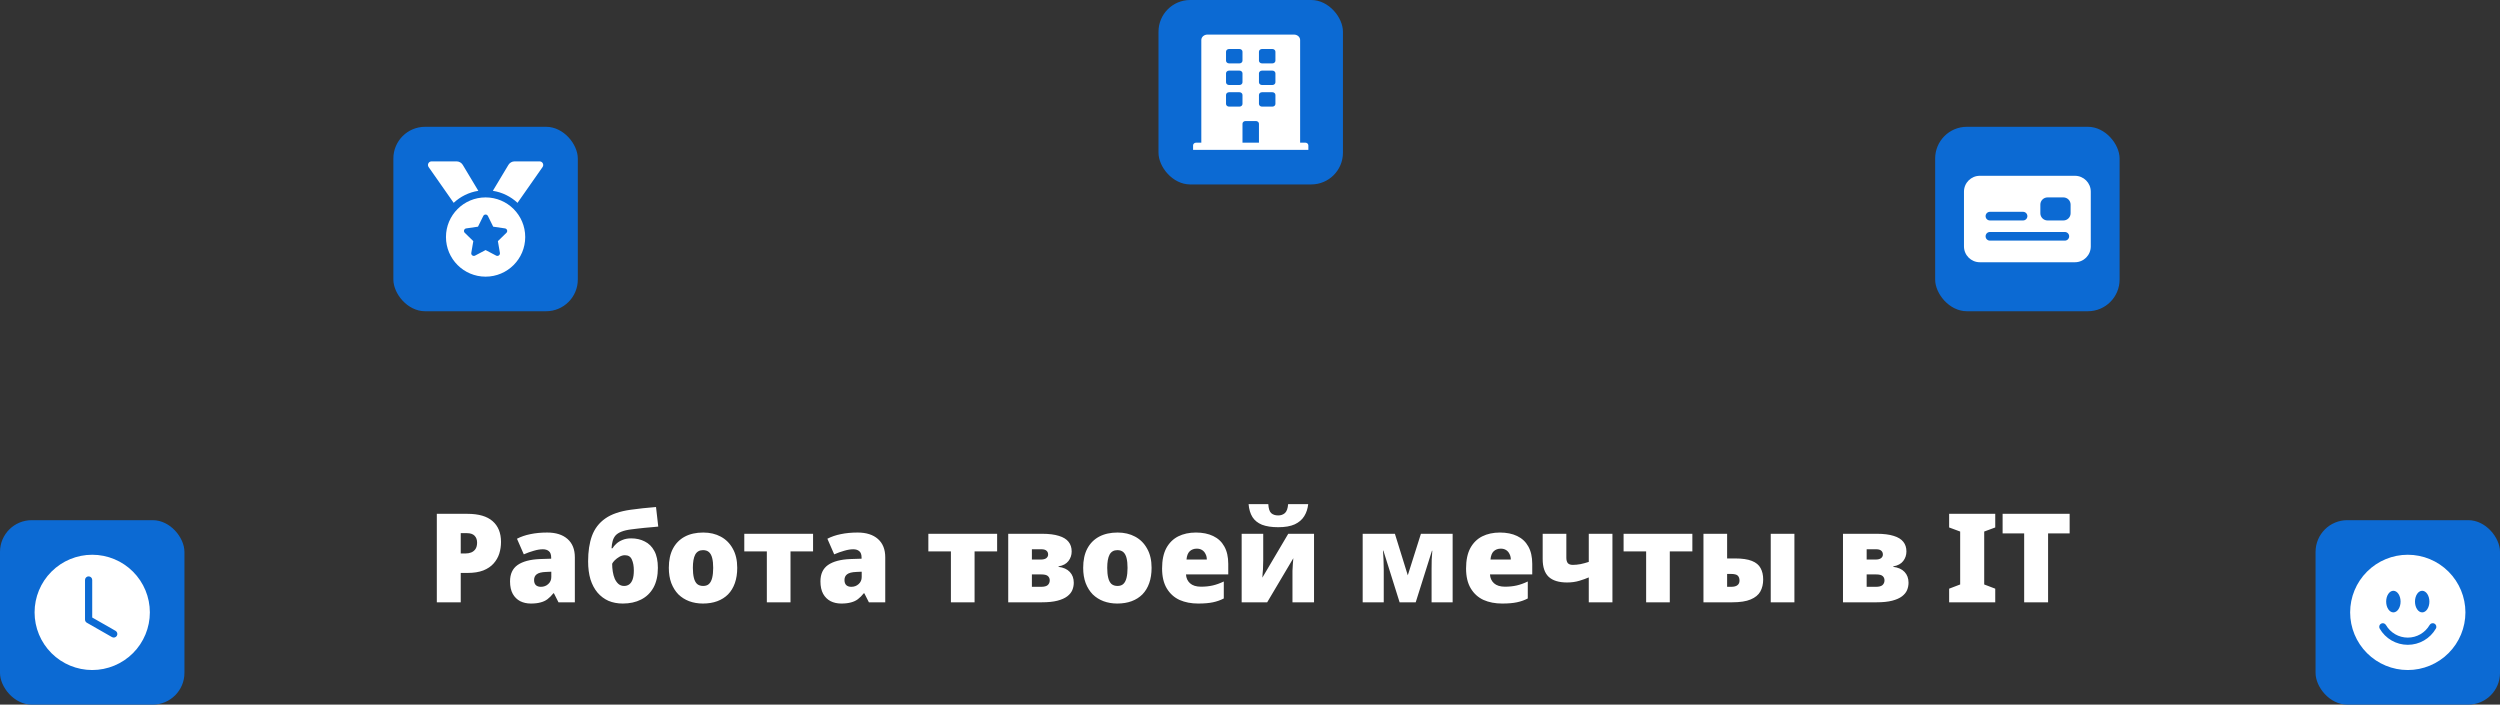 <svg width="1735" height="489" viewBox="0 0 1735 489" fill="none" xmlns="http://www.w3.org/2000/svg">
<rect x="0" y="0" width="1735" height="489" fill="#333333" stroke="none"/>
<path d="M324.396 356.596C332.194 356.596 338.013 358.287 341.854 361.67C345.753 365.053 347.702 369.869 347.702 376.118C347.702 378.927 347.301 381.622 346.498 384.202C345.696 386.725 344.377 389.018 342.542 391.082C340.765 393.089 338.386 394.694 335.404 395.898C332.423 397.045 328.754 397.618 324.396 397.618H319.752V418H303.154V356.596H324.396ZM324.052 370.012H319.752V384.116H323.02C324.454 384.116 325.772 383.887 326.976 383.428C328.238 382.912 329.241 382.109 329.986 381.02C330.732 379.873 331.104 378.383 331.104 376.548C331.104 374.599 330.531 373.022 329.384 371.818C328.238 370.614 326.46 370.012 324.052 370.012ZM379.766 369.582C385.786 369.582 390.487 371.073 393.87 374.054C397.253 377.035 398.944 381.278 398.944 386.782V418H387.592L384.41 411.722H384.066C382.747 413.385 381.371 414.761 379.938 415.85C378.562 416.882 376.957 417.627 375.122 418.086C373.287 418.602 371.051 418.86 368.414 418.86C365.662 418.86 363.197 418.315 361.018 417.226C358.839 416.079 357.119 414.388 355.858 412.152C354.597 409.859 353.966 406.963 353.966 403.466C353.966 398.363 355.715 394.579 359.212 392.114C362.767 389.649 367.898 388.273 374.606 387.986L382.518 387.728V387.04C382.518 384.919 382.002 383.428 380.97 382.568C379.938 381.651 378.533 381.192 376.756 381.192C374.864 381.192 372.771 381.536 370.478 382.224C368.185 382.855 365.863 383.686 363.512 384.718L358.782 373.882C361.534 372.449 364.63 371.388 368.07 370.7C371.567 369.955 375.466 369.582 379.766 369.582ZM378.82 396.93C375.839 397.045 373.717 397.589 372.456 398.564C371.252 399.481 370.65 400.8 370.65 402.52C370.65 404.125 371.08 405.329 371.94 406.132C372.8 406.877 373.947 407.25 375.38 407.25C377.387 407.25 379.078 406.619 380.454 405.358C381.887 404.097 382.604 402.463 382.604 400.456V396.758L378.82 396.93ZM408.15 389.534C408.15 382.711 409.039 376.835 410.816 371.904C412.651 366.916 415.718 362.903 420.018 359.864C424.318 356.825 430.223 354.79 437.734 353.758C440.257 353.414 443.037 353.07 446.076 352.726C449.172 352.382 452.239 352.095 455.278 351.866L456.826 365.454C455.393 365.569 453.873 365.712 452.268 365.884C450.663 365.999 449.029 366.142 447.366 366.314C445.761 366.486 444.184 366.658 442.636 366.83C441.145 367.002 439.741 367.174 438.422 367.346C435.498 367.69 433.119 368.235 431.284 368.98C429.507 369.668 428.131 370.557 427.156 371.646C426.239 372.735 425.579 374.025 425.178 375.516C424.777 376.949 424.519 378.612 424.404 380.504H425.092C425.665 379.472 426.525 378.44 427.672 377.408C428.819 376.319 430.252 375.43 431.972 374.742C433.692 373.997 435.699 373.624 437.992 373.624C441.547 373.624 444.7 374.341 447.452 375.774C450.261 377.15 452.469 379.329 454.074 382.31C455.737 385.291 456.568 389.219 456.568 394.092C456.568 399.539 455.536 404.125 453.472 407.852C451.408 411.521 448.541 414.273 444.872 416.108C441.26 417.943 437.046 418.86 432.23 418.86C428.561 418.86 425.235 418.229 422.254 416.968C419.33 415.649 416.807 413.757 414.686 411.292C412.565 408.769 410.931 405.702 409.784 402.09C408.695 398.421 408.15 394.235 408.15 389.534ZM433.09 406.648C434.466 406.648 435.641 406.304 436.616 405.616C437.648 404.871 438.451 403.724 439.024 402.176C439.597 400.571 439.884 398.478 439.884 395.898C439.884 392.859 439.425 390.337 438.508 388.33C437.648 386.323 436.043 385.32 433.692 385.32C432.373 385.32 431.083 385.693 429.822 386.438C428.618 387.126 427.557 387.929 426.64 388.846C425.723 389.763 425.121 390.566 424.834 391.254C424.834 393.031 424.977 394.837 425.264 396.672C425.551 398.507 426.009 400.169 426.64 401.66C427.328 403.151 428.188 404.355 429.22 405.272C430.309 406.189 431.599 406.648 433.09 406.648ZM511.638 394.092C511.638 398.048 511.093 401.574 510.004 404.67C508.914 407.766 507.338 410.375 505.274 412.496C503.21 414.56 500.716 416.137 497.792 417.226C494.868 418.315 491.542 418.86 487.816 418.86C484.376 418.86 481.194 418.315 478.27 417.226C475.403 416.137 472.909 414.56 470.788 412.496C468.724 410.375 467.09 407.766 465.886 404.67C464.739 401.574 464.166 398.048 464.166 394.092C464.166 388.817 465.112 384.374 467.004 380.762C468.953 377.093 471.705 374.312 475.26 372.42C478.814 370.528 483.086 369.582 488.074 369.582C492.66 369.582 496.702 370.528 500.2 372.42C503.754 374.312 506.535 377.093 508.542 380.762C510.606 384.374 511.638 388.817 511.638 394.092ZM480.85 394.092C480.85 396.787 481.079 399.08 481.538 400.972C481.996 402.864 482.742 404.297 483.774 405.272C484.863 406.189 486.268 406.648 487.988 406.648C489.708 406.648 491.055 406.189 492.03 405.272C493.062 404.297 493.807 402.864 494.266 400.972C494.724 399.08 494.954 396.787 494.954 394.092C494.954 391.397 494.724 389.133 494.266 387.298C493.807 385.463 493.062 384.087 492.03 383.17C490.998 382.253 489.622 381.794 487.902 381.794C485.436 381.794 483.63 382.826 482.484 384.89C481.394 386.954 480.85 390.021 480.85 394.092ZM564.266 382.654H548.614V418H532.188V382.654H516.536V370.442H564.266V382.654ZM595.186 369.582C601.206 369.582 605.907 371.073 609.29 374.054C612.673 377.035 614.364 381.278 614.364 386.782V418H603.012L599.83 411.722H599.486C598.167 413.385 596.791 414.761 595.358 415.85C593.982 416.882 592.377 417.627 590.542 418.086C588.707 418.602 586.471 418.86 583.834 418.86C581.082 418.86 578.617 418.315 576.438 417.226C574.259 416.079 572.539 414.388 571.278 412.152C570.017 409.859 569.386 406.963 569.386 403.466C569.386 398.363 571.135 394.579 574.632 392.114C578.187 389.649 583.318 388.273 590.026 387.986L597.938 387.728V387.04C597.938 384.919 597.422 383.428 596.39 382.568C595.358 381.651 593.953 381.192 592.176 381.192C590.284 381.192 588.191 381.536 585.898 382.224C583.605 382.855 581.283 383.686 578.932 384.718L574.202 373.882C576.954 372.449 580.05 371.388 583.49 370.7C586.987 369.955 590.886 369.582 595.186 369.582ZM594.24 396.93C591.259 397.045 589.137 397.589 587.876 398.564C586.672 399.481 586.07 400.8 586.07 402.52C586.07 404.125 586.5 405.329 587.36 406.132C588.22 406.877 589.367 407.25 590.8 407.25C592.807 407.25 594.498 406.619 595.874 405.358C597.307 404.097 598.024 402.463 598.024 400.456V396.758L594.24 396.93ZM692.006 382.654H676.354V418H659.928V382.654H644.276V370.442H692.006V382.654ZM743.738 382.74C743.738 385.205 742.993 387.413 741.502 389.362C740.012 391.311 737.718 392.544 734.622 393.06V393.404C738.005 393.805 740.614 394.981 742.448 396.93C744.283 398.879 745.2 401.373 745.2 404.412C745.2 406.189 744.856 407.909 744.168 409.572C743.48 411.177 742.305 412.611 740.642 413.872C738.98 415.133 736.715 416.137 733.848 416.882C730.982 417.627 727.37 418 723.012 418H699.706V370.442H723.098C727.914 370.442 731.842 370.929 734.88 371.904C737.919 372.821 740.155 374.197 741.588 376.032C743.022 377.809 743.738 380.045 743.738 382.74ZM728.516 402.778C728.516 401.574 728.115 400.599 727.312 399.854C726.51 399.051 724.962 398.65 722.668 398.65H716.132V407.25H722.496C724.675 407.25 726.223 406.849 727.14 406.046C728.058 405.186 728.516 404.097 728.516 402.778ZM727.398 384.89C727.398 383.686 726.997 382.769 726.194 382.138C725.449 381.507 724.331 381.192 722.84 381.192H716.132V388.33H722.238C723.958 388.33 725.248 388.015 726.108 387.384C726.968 386.696 727.398 385.865 727.398 384.89ZM799.2 394.092C799.2 398.048 798.656 401.574 797.566 404.67C796.477 407.766 794.9 410.375 792.836 412.496C790.772 414.56 788.278 416.137 785.354 417.226C782.43 418.315 779.105 418.86 775.378 418.86C771.938 418.86 768.756 418.315 765.832 417.226C762.966 416.137 760.472 414.56 758.35 412.496C756.286 410.375 754.652 407.766 753.448 404.67C752.302 401.574 751.728 398.048 751.728 394.092C751.728 388.817 752.674 384.374 754.566 380.762C756.516 377.093 759.268 374.312 762.822 372.42C766.377 370.528 770.648 369.582 775.636 369.582C780.223 369.582 784.265 370.528 787.762 372.42C791.317 374.312 794.098 377.093 796.104 380.762C798.168 384.374 799.2 388.817 799.2 394.092ZM768.412 394.092C768.412 396.787 768.642 399.08 769.1 400.972C769.559 402.864 770.304 404.297 771.336 405.272C772.426 406.189 773.83 406.648 775.55 406.648C777.27 406.648 778.618 406.189 779.592 405.272C780.624 404.297 781.37 402.864 781.828 400.972C782.287 399.08 782.516 396.787 782.516 394.092C782.516 391.397 782.287 389.133 781.828 387.298C781.37 385.463 780.624 384.087 779.592 383.17C778.56 382.253 777.184 381.794 775.464 381.794C772.999 381.794 771.193 382.826 770.046 384.89C768.957 386.954 768.412 390.021 768.412 394.092ZM829.964 369.582C834.608 369.582 838.593 370.385 841.918 371.99C845.301 373.595 847.881 376.003 849.658 379.214C851.493 382.425 852.41 386.467 852.41 391.34V398.65H823.084C823.199 401.115 824.116 403.151 825.836 404.756C827.613 406.361 830.165 407.164 833.49 407.164C836.471 407.164 839.195 406.877 841.66 406.304C844.125 405.731 846.677 404.813 849.314 403.552V415.334C847.021 416.538 844.498 417.427 841.746 418C839.051 418.573 835.64 418.86 831.512 418.86C826.696 418.86 822.396 418.029 818.612 416.366C814.885 414.646 811.933 411.98 809.754 408.368C807.575 404.756 806.486 400.141 806.486 394.522C806.486 388.789 807.461 384.087 809.41 380.418C811.417 376.749 814.169 374.025 817.666 372.248C821.221 370.471 825.32 369.582 829.964 369.582ZM830.566 380.762C828.617 380.762 826.983 381.364 825.664 382.568C824.403 383.772 823.657 385.693 823.428 388.33H837.532C837.532 386.897 837.245 385.635 836.672 384.546C836.156 383.399 835.382 382.482 834.35 381.794C833.318 381.106 832.057 380.762 830.566 380.762ZM907.894 349.888C907.55 353.041 906.633 355.822 905.142 358.23C903.651 360.638 901.444 362.53 898.52 363.906C895.596 365.225 891.783 365.884 887.082 365.884C882.553 365.884 878.797 365.311 875.816 364.164C872.892 362.96 870.685 361.183 869.194 358.832C867.703 356.424 866.815 353.443 866.528 349.888H880.202C880.374 352.927 881.033 354.991 882.18 356.08C883.384 357.169 885.018 357.714 887.082 357.714C888.917 357.714 890.465 357.169 891.726 356.08C892.987 354.933 893.733 352.869 893.962 349.888H907.894ZM876.676 388.932C876.676 389.907 876.647 390.939 876.59 392.028C876.59 393.06 876.561 394.092 876.504 395.124C876.447 396.156 876.361 397.159 876.246 398.134C876.189 399.109 876.131 400.026 876.074 400.886L894.048 370.442H911.936V418H896.972V400.8C896.972 399.309 896.972 397.761 896.972 396.156C897.029 394.551 897.115 393.003 897.23 391.512C897.345 389.964 897.459 388.588 897.574 387.384L879.428 418H861.712V370.442H876.676V388.932ZM1008.13 370.442V418H993.515V394.952C993.515 392.659 993.543 390.423 993.601 388.244C993.715 386.065 993.859 384.059 994.031 382.224H993.773L982.507 418H971.327L960.061 382.138H959.803C959.975 384.03 960.089 386.065 960.147 388.244C960.261 390.365 960.319 392.716 960.319 395.296V418H945.699V370.442H968.059L977.003 399.252L986.119 370.442H1008.13ZM1040.93 369.582C1045.58 369.582 1049.56 370.385 1052.89 371.99C1056.27 373.595 1058.85 376.003 1060.63 379.214C1062.46 382.425 1063.38 386.467 1063.38 391.34V398.65H1034.05C1034.17 401.115 1035.08 403.151 1036.8 404.756C1038.58 406.361 1041.13 407.164 1044.46 407.164C1047.44 407.164 1050.16 406.877 1052.63 406.304C1055.09 405.731 1057.65 404.813 1060.28 403.552V415.334C1057.99 416.538 1055.47 417.427 1052.71 418C1050.02 418.573 1046.61 418.86 1042.48 418.86C1037.66 418.86 1033.36 418.029 1029.58 416.366C1025.85 414.646 1022.9 411.98 1020.72 408.368C1018.54 404.756 1017.45 400.141 1017.45 394.522C1017.45 388.789 1018.43 384.087 1020.38 380.418C1022.39 376.749 1025.14 374.025 1028.63 372.248C1032.19 370.471 1036.29 369.582 1040.93 369.582ZM1041.53 380.762C1039.59 380.762 1037.95 381.364 1036.63 382.568C1035.37 383.772 1034.63 385.693 1034.4 388.33H1048.5C1048.5 386.897 1048.21 385.635 1047.64 384.546C1047.12 383.399 1046.35 382.482 1045.32 381.794C1044.29 381.106 1043.03 380.762 1041.53 380.762ZM1087.04 387.126C1087.04 388.731 1087.39 389.964 1088.07 390.824C1088.82 391.627 1089.97 392.028 1091.51 392.028C1093.18 392.028 1094.95 391.856 1096.85 391.512C1098.74 391.111 1100.66 390.595 1102.61 389.964V370.442H1119.03V418H1102.61V400.714C1100.95 401.459 1098.8 402.233 1096.16 403.036C1093.52 403.839 1090.65 404.24 1087.56 404.24C1081.83 404.24 1077.55 402.921 1074.74 400.284C1071.99 397.647 1070.62 393.547 1070.62 387.986V370.442H1087.04V387.126ZM1174.5 382.654H1158.84V418H1142.42V382.654H1126.77V370.442H1174.5V382.654ZM1182.2 418V370.442H1198.62V387.556H1204.04C1209.03 387.556 1212.96 388.129 1215.82 389.276C1218.69 390.423 1220.7 392.085 1221.84 394.264C1223.05 396.443 1223.65 399.08 1223.65 402.176C1223.65 405.329 1222.99 408.11 1221.67 410.518C1220.35 412.869 1218.12 414.703 1214.96 416.022C1211.87 417.341 1207.6 418 1202.15 418H1182.2ZM1201.37 407.25C1203.38 407.25 1204.84 406.877 1205.76 406.132C1206.74 405.387 1207.22 404.326 1207.22 402.95C1207.22 401.459 1206.82 400.313 1206.02 399.51C1205.22 398.707 1203.61 398.306 1201.2 398.306H1198.62V407.25H1201.37ZM1228.89 418V370.442H1245.32V418H1228.89ZM1323.06 382.74C1323.06 385.205 1322.32 387.413 1320.83 389.362C1319.34 391.311 1317.04 392.544 1313.95 393.06V393.404C1317.33 393.805 1319.94 394.981 1321.77 396.93C1323.61 398.879 1324.52 401.373 1324.52 404.412C1324.52 406.189 1324.18 407.909 1323.49 409.572C1322.8 411.177 1321.63 412.611 1319.97 413.872C1318.3 415.133 1316.04 416.137 1313.17 416.882C1310.31 417.627 1306.69 418 1302.34 418H1279.03V370.442H1302.42C1307.24 370.442 1311.17 370.929 1314.2 371.904C1317.24 372.821 1319.48 374.197 1320.91 376.032C1322.35 377.809 1323.06 380.045 1323.06 382.74ZM1307.84 402.778C1307.84 401.574 1307.44 400.599 1306.64 399.854C1305.83 399.051 1304.29 398.65 1301.99 398.65H1295.46V407.25H1301.82C1304 407.25 1305.55 406.849 1306.46 406.046C1307.38 405.186 1307.84 404.097 1307.84 402.778ZM1306.72 384.89C1306.72 383.686 1306.32 382.769 1305.52 382.138C1304.77 381.507 1303.66 381.192 1302.16 381.192H1295.46V388.33H1301.56C1303.28 388.33 1304.57 388.015 1305.43 387.384C1306.29 386.696 1306.72 385.865 1306.72 384.89ZM1384.7 418H1352.7V408.54L1360.36 405.616V368.894L1352.7 366.056V356.596H1384.7V366.056L1377.04 368.894V405.616L1384.7 408.54V418ZM1421.37 418H1404.77V370.184H1389.81V356.596H1436.33V370.184H1421.37V418Z" fill="white"/>
<rect x="273" y="88" width="128" height="128" rx="22" fill="#0C6AD3"/>
<g clip-path="url(#clip0_0_1)">
<path d="M331.963 132.43L321.162 114.428C320.718 113.688 320.089 113.075 319.338 112.649C318.586 112.224 317.738 112 316.874 112H299.507C297.484 112 296.299 114.277 297.459 115.934L314.844 140.772C319.488 136.433 325.394 133.455 331.963 132.43ZM374.498 112H357.13C355.374 112 353.746 112.922 352.843 114.428L342.041 132.43C348.61 133.455 354.516 136.433 359.16 140.77L376.546 115.934C377.705 114.277 376.521 112 374.498 112ZM337.002 137C321.815 137 309.502 149.312 309.502 164.5C309.502 179.688 321.815 192 337.002 192C352.19 192 364.502 179.688 364.502 164.5C364.502 149.312 352.19 137 337.002 137ZM351.459 161.572L345.532 167.347L346.934 175.506C347.184 176.969 345.643 178.086 344.332 177.395L337.002 173.544L329.674 177.395C328.362 178.091 326.823 176.967 327.073 175.506L328.474 167.347L322.548 161.572C321.482 160.534 322.071 158.723 323.54 158.511L331.732 157.317L335.393 149.892C335.723 149.223 336.36 148.894 336.999 148.894C337.641 148.894 338.284 149.228 338.613 149.892L342.274 157.317L350.466 158.511C351.935 158.723 352.524 160.534 351.459 161.572Z" fill="white"/>
</g>
<rect x="804" width="128" height="128" rx="22" fill="#0C6AD3"/>
<g clip-path="url(#clip1_0_1)">
<path d="M905.857 99H902.286V27.75C902.286 25.679 900.367 24 898 24H838C835.633 24 833.714 25.679 833.714 27.75V99H830.143C828.959 99 828 99.84 828 100.875V104H908V100.875C908 99.84 907.041 99 905.857 99ZM850.857 35.875C850.857 34.84 851.817 34 853 34H860.143C861.326 34 862.286 34.84 862.286 35.875V42.125C862.286 43.16 861.326 44 860.143 44H853C851.817 44 850.857 43.16 850.857 42.125V35.875ZM850.857 50.875C850.857 49.84 851.817 49 853 49H860.143C861.326 49 862.286 49.84 862.286 50.875V57.125C862.286 58.16 861.326 59 860.143 59H853C851.817 59 850.857 58.16 850.857 57.125V50.875ZM860.143 74H853C851.817 74 850.857 73.16 850.857 72.125V65.875C850.857 64.84 851.817 64 853 64H860.143C861.326 64 862.286 64.84 862.286 65.875V72.125C862.286 73.16 861.326 74 860.143 74ZM873.714 99H862.286V85.875C862.286 84.84 863.245 84 864.429 84H871.571C872.755 84 873.714 84.84 873.714 85.875V99ZM885.143 72.125C885.143 73.16 884.183 74 883 74H875.857C874.674 74 873.714 73.16 873.714 72.125V65.875C873.714 64.84 874.674 64 875.857 64H883C884.183 64 885.143 64.84 885.143 65.875V72.125ZM885.143 57.125C885.143 58.16 884.183 59 883 59H875.857C874.674 59 873.714 58.16 873.714 57.125V50.875C873.714 49.84 874.674 49 875.857 49H883C884.183 49 885.143 49.84 885.143 50.875V57.125ZM885.143 42.125C885.143 43.16 884.183 44 883 44H875.857C874.674 44 873.714 43.16 873.714 42.125V35.875C873.714 34.84 874.674 34 875.857 34H883C884.183 34 885.143 34.84 885.143 35.875V42.125Z" fill="white"/>
</g>
<rect y="361" width="128" height="128" rx="22" fill="#0C6AD3"/>
<g clip-path="url(#clip2_0_1)">
<path d="M104 425C104 435.609 99.786 445.783 92.284 453.284C84.783 460.786 74.609 465 64 465C53.391 465 43.217 460.786 35.716 453.284C28.214 445.783 24 435.609 24 425C24 414.391 28.214 404.217 35.716 396.716C43.217 389.214 53.391 385 64 385C74.609 385 84.783 389.214 92.284 396.716C99.786 404.217 104 414.391 104 425ZM64 402.5C64 401.837 63.737 401.201 63.268 400.732C62.799 400.263 62.163 400 61.5 400C60.837 400 60.201 400.263 59.732 400.732C59.263 401.201 59 401.837 59 402.5V430C59 430.441 59.117 430.873 59.338 431.255C59.559 431.636 59.877 431.951 60.26 432.17L77.76 442.17C78.334 442.48 79.007 442.554 79.635 442.375C80.263 442.195 80.795 441.778 81.119 441.211C81.443 440.644 81.532 439.973 81.368 439.341C81.204 438.71 80.799 438.167 80.24 437.83L64 428.55V402.5Z" fill="white"/>
</g>
<rect x="1343" y="88" width="128" height="128" rx="22" fill="#0C6AD3"/>
<path fill-rule="evenodd" clip-rule="evenodd" d="M1374 122C1367.92 122 1363 126.925 1363 133V171C1363 177.075 1367.92 182 1374 182H1440C1446.08 182 1451 177.075 1451 171V133C1451 126.925 1446.08 122 1440 122H1374ZM1381 147C1379.34 147 1378 148.343 1378 150C1378 151.657 1379.34 153 1381 153H1404C1405.66 153 1407 151.657 1407 150C1407 148.343 1405.66 147 1404 147H1381ZM1378 164C1378 162.343 1379.34 161 1381 161H1433C1434.66 161 1436 162.343 1436 164C1436 165.657 1434.66 167 1433 167H1381C1379.34 167 1378 165.657 1378 164ZM1421 137C1418.24 137 1416 139.239 1416 142V148C1416 150.761 1418.24 153 1421 153H1432C1434.76 153 1437 150.761 1437 148V142C1437 139.239 1434.76 137 1432 137H1421Z" fill="white"/>
<rect x="1607" y="361" width="128" height="128" rx="22" fill="#0C6AD3"/>
<g clip-path="url(#clip3_0_1)">
<path d="M1671 465C1681.61 465 1691.78 460.786 1699.28 453.284C1706.79 445.783 1711 435.609 1711 425C1711 414.391 1706.79 404.217 1699.28 396.716C1691.78 389.214 1681.61 385 1671 385C1660.39 385 1650.22 389.214 1642.72 396.716C1635.21 404.217 1631 414.391 1631 425C1631 435.609 1635.21 445.783 1642.72 453.284C1650.22 460.786 1660.39 465 1671 465ZM1666 417.5C1666 421.64 1663.76 425 1661 425C1658.24 425 1656 421.64 1656 417.5C1656 413.36 1658.24 410 1661 410C1663.76 410 1666 413.36 1666 417.5ZM1652.42 432.835C1653 432.503 1653.68 432.414 1654.32 432.585C1654.96 432.757 1655.51 433.176 1655.84 433.75C1657.38 436.412 1659.59 438.622 1662.25 440.158C1664.91 441.694 1667.93 442.502 1671 442.5C1674.07 442.502 1677.09 441.694 1679.75 440.158C1682.41 438.622 1684.62 436.412 1686.16 433.75C1686.32 433.463 1686.54 433.212 1686.8 433.01C1687.06 432.808 1687.36 432.659 1687.68 432.573C1688 432.487 1688.33 432.464 1688.66 432.506C1688.98 432.549 1689.3 432.656 1689.58 432.821C1689.87 432.985 1690.12 433.205 1690.32 433.467C1690.52 433.729 1690.67 434.028 1690.75 434.347C1690.83 434.665 1690.85 434.998 1690.81 435.324C1690.77 435.651 1690.66 435.966 1690.49 436.25C1688.52 439.672 1685.67 442.513 1682.25 444.488C1678.83 446.463 1674.95 447.502 1671 447.5C1667.05 447.502 1663.17 446.463 1659.75 444.488C1656.33 442.513 1653.48 439.672 1651.51 436.25C1651.18 435.676 1651.09 434.993 1651.26 434.353C1651.43 433.713 1651.85 433.167 1652.42 432.835ZM1681 425C1678.24 425 1676 421.64 1676 417.5C1676 413.36 1678.24 410 1681 410C1683.76 410 1686 413.36 1686 417.5C1686 421.64 1683.76 425 1681 425Z" fill="white"/>
</g>
<defs>
<clipPath id="clip0_0_1">
<rect width="80" height="80" fill="white" transform="translate(297 112)"/>
</clipPath>
<clipPath id="clip1_0_1">
<rect width="80" height="80" fill="white" transform="translate(828 24)"/>
</clipPath>
<clipPath id="clip2_0_1">
<rect width="80" height="80" fill="white" transform="translate(24 385)"/>
</clipPath>
<clipPath id="clip3_0_1">
<rect width="80" height="80" fill="white" transform="translate(1631 385)"/>
</clipPath>
</defs>
</svg>
